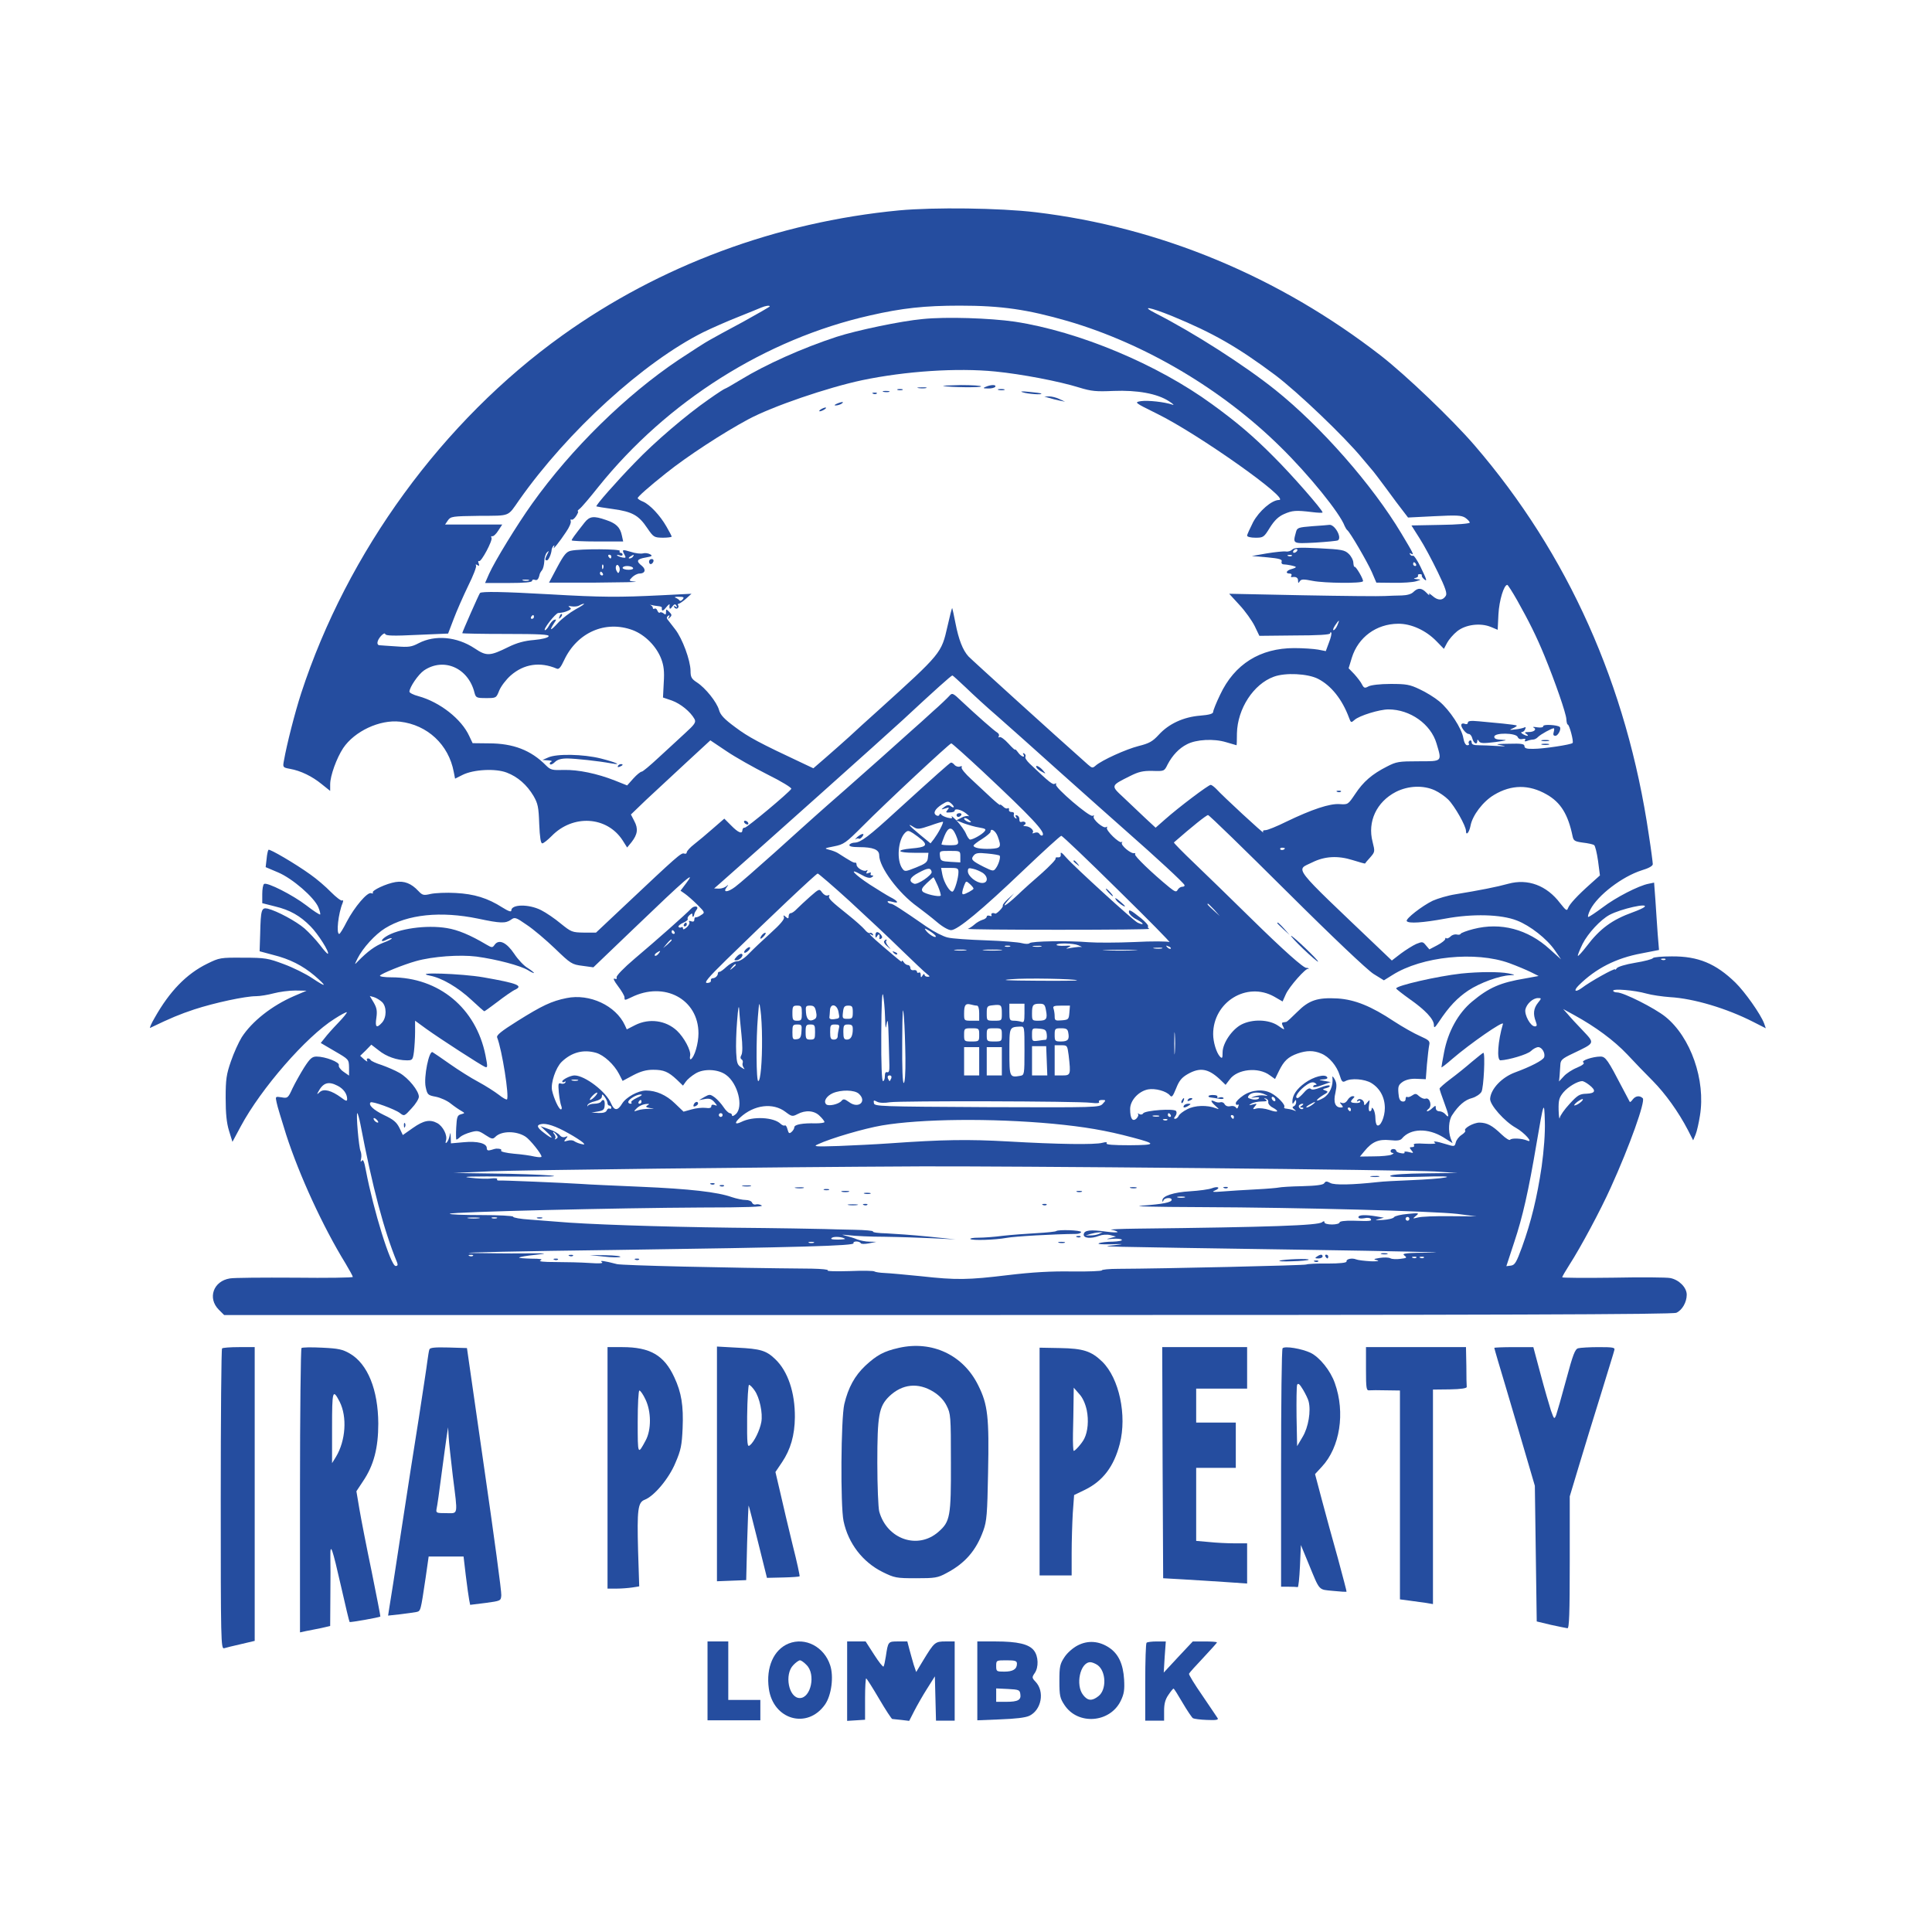 <?xml version="1.0" standalone="no"?>
<!DOCTYPE svg PUBLIC "-//W3C//DTD SVG 20010904//EN"
 "http://www.w3.org/TR/2001/REC-SVG-20010904/DTD/svg10.dtd">
<svg version="1.0" xmlns="http://www.w3.org/2000/svg"
 width="1024pt" height="1024pt" viewBox="0 0 1024 1024"
 preserveAspectRatio="xMidYMid meet">

<g transform="translate(0,1024) scale(0.1,-0.1)"
fill="#254d9f" stroke="none">
<path d="M4766 9125 c-649 -62 -1268 -292 -1786 -663 -634 -454 -1139 -1147
-1384 -1897 -33 -102 -76 -270 -91 -356 -7 -36 -6 -37 32 -44 57 -10 118 -40
168 -81 l45 -36 0 35 c0 45 34 139 69 192 60 89 193 152 301 140 146 -17 258
-122 285 -266 l7 -36 40 20 c58 29 175 35 234 12 58 -22 107 -65 142 -124 23
-40 27 -59 30 -148 3 -71 8 -103 16 -103 7 0 29 18 50 39 113 116 293 105 376
-23 l24 -38 23 28 c32 41 37 71 15 112 l-18 35 80 77 c45 42 140 130 211 196
l130 120 85 -57 c47 -32 145 -87 218 -124 73 -36 130 -71 126 -76 -13 -21
-237 -208 -247 -206 -6 1 -12 -5 -12 -13 -1 -22 -22 -14 -61 26 l-35 35 -61
-53 c-33 -29 -77 -66 -99 -83 -21 -16 -38 -35 -39 -42 0 -7 -6 -10 -14 -7 -15
6 -39 -16 -314 -275 l-153 -144 -64 0 c-63 1 -67 3 -123 48 -31 26 -78 58
-104 71 -65 33 -158 32 -158 -2 0 -9 -15 -4 -47 16 -78 50 -150 72 -248 77
-49 3 -109 0 -132 -5 -38 -9 -44 -7 -65 15 -38 41 -75 55 -121 48 -50 -8 -128
-45 -121 -56 3 -5 -1 -6 -9 -3 -20 7 -88 -73 -129 -151 -18 -36 -36 -65 -40
-65 -17 0 -5 109 18 164 4 12 4 17 -2 13 -6 -3 -32 17 -60 45 -27 28 -76 70
-109 93 -79 57 -216 137 -222 131 -3 -3 -8 -25 -10 -49 l-5 -43 66 -28 c76
-32 191 -132 213 -184 8 -19 12 -36 10 -39 -3 -2 -36 19 -73 48 -73 56 -208
124 -224 114 -6 -3 -10 -28 -10 -54 l0 -48 67 -17 c80 -19 134 -50 189 -106
40 -40 101 -137 92 -145 -2 -3 -21 18 -42 46 -21 27 -58 67 -82 88 -44 38
-146 93 -195 105 -33 7 -37 -4 -40 -133 l-3 -93 71 -19 c89 -22 157 -57 220
-110 68 -59 65 -65 -10 -15 -35 24 -104 58 -153 76 -83 31 -98 34 -214 34
-122 1 -127 0 -192 -32 -110 -54 -199 -146 -278 -286 -19 -32 -29 -57 -24 -54
110 53 156 72 234 98 107 35 270 70 327 70 21 0 63 7 93 15 30 8 82 15 115 15
l60 -1 -68 -29 c-117 -51 -222 -134 -276 -218 -16 -26 -42 -83 -57 -127 -24
-69 -28 -95 -28 -195 0 -82 5 -132 18 -174 l18 -58 44 82 c107 200 347 476
497 570 34 22 63 37 65 35 3 -2 -18 -28 -46 -57 -28 -29 -60 -65 -71 -80 l-21
-26 75 -44 c74 -43 74 -43 75 -86 l0 -43 -30 21 c-16 11 -27 27 -24 34 6 16
-72 46 -118 46 -24 0 -35 -10 -66 -58 -20 -32 -48 -82 -62 -111 -23 -51 -26
-53 -58 -47 -33 5 -33 5 -26 -27 3 -18 27 -95 51 -172 69 -213 194 -486 314
-681 21 -35 39 -68 39 -72 0 -4 -138 -6 -307 -4 -170 1 -325 0 -345 -4 -87
-14 -119 -104 -59 -165 l29 -29 3836 0 c2952 0 3841 3 3861 12 31 14 55 56 55
96 0 38 -41 79 -87 88 -19 4 -156 5 -304 2 -148 -2 -269 -1 -269 2 0 4 17 33
38 66 60 93 165 289 219 409 101 222 185 459 170 474 -16 16 -38 13 -53 -6 -7
-10 -14 -16 -16 -13 -2 3 -18 34 -37 70 -79 152 -91 170 -118 170 -41 0 -106
-22 -91 -31 8 -5 -3 -15 -34 -28 -25 -10 -57 -31 -70 -46 l-25 -27 3 29 c1 15
3 42 4 58 1 27 9 34 68 62 117 56 116 52 52 120 -31 32 -67 71 -80 87 l-25 28
60 -33 c111 -61 209 -133 280 -208 38 -41 99 -104 135 -140 67 -68 136 -164
186 -260 l28 -55 13 31 c7 17 17 62 23 100 31 188 -49 416 -183 524 -57 46
-222 129 -256 129 -11 0 -21 4 -21 9 0 12 112 3 176 -15 28 -8 85 -16 125 -19
126 -7 302 -60 441 -131 l67 -34 -9 26 c-19 50 -102 167 -152 216 -104 101
-197 140 -337 139 -52 0 -97 -4 -100 -9 -3 -6 -46 -17 -95 -25 -49 -8 -92 -21
-97 -29 -5 -7 -9 -10 -9 -6 0 9 -133 -65 -177 -99 -35 -25 -45 -15 -15 15 90
89 197 144 333 169 l92 18 -7 85 c-3 47 -9 127 -12 178 l-7 94 -29 -6 c-53
-10 -175 -73 -243 -125 -38 -28 -72 -51 -77 -51 -4 0 0 17 11 39 40 77 169
175 272 208 37 11 59 23 59 33 0 8 -9 78 -21 155 -116 791 -428 1489 -924
2065 -119 138 -363 371 -495 474 -541 420 -1171 682 -1830 761 -192 23 -540
27 -724 10z m-686 -509 c0 -2 -64 -39 -142 -82 -79 -42 -159 -86 -178 -97 -19
-10 -92 -57 -163 -104 -279 -187 -568 -470 -777 -763 -80 -112 -198 -305 -228
-372 l-21 -48 125 0 c84 0 124 4 124 11 0 6 6 9 14 6 13 -5 20 2 26 28 1 6 7
16 13 23 6 8 11 29 12 48 0 18 7 39 14 46 11 11 12 9 2 -9 -13 -26 -14 -33 -2
-33 8 0 23 32 25 57 1 6 5 15 10 20 5 5 6 2 2 -7 -11 -22 30 28 64 80 17 24
28 50 25 58 -2 7 -1 11 4 8 5 -3 16 5 25 19 9 14 13 25 9 25 -4 0 0 6 9 13 9
6 54 59 100 117 365 454 886 783 1439 908 170 39 290 52 476 52 221 0 358 -20
573 -82 407 -119 817 -361 1127 -667 151 -148 315 -351 340 -419 4 -9 10 -19
14 -22 14 -10 104 -164 130 -222 l24 -56 90 -1 c50 -1 104 3 120 8 29 9 29 9
5 11 -18 2 -20 4 -7 7 9 2 15 8 13 12 -3 4 1 8 9 8 8 0 13 -3 11 -6 -2 -3 2
-12 10 -19 21 -19 17 -6 -17 64 -17 35 -35 61 -40 59 -4 -3 -11 0 -15 6 -4 8
-3 9 4 5 20 -12 14 -1 -50 106 -155 259 -426 567 -668 761 -165 132 -434 304
-634 406 -84 43 -33 34 86 -14 218 -90 346 -163 547 -313 118 -89 366 -325
462 -442 30 -36 56 -67 59 -70 3 -3 33 -43 68 -90 34 -47 74 -100 89 -119 l26
-34 139 7 c119 6 143 5 164 -8 13 -9 24 -21 24 -26 0 -5 -65 -11 -154 -12
l-155 -3 43 -68 c24 -37 67 -118 96 -178 42 -86 51 -115 43 -127 -16 -26 -42
-26 -71 0 -14 12 -22 16 -17 8 4 -8 -2 -5 -14 8 -26 27 -45 28 -69 5 -11 -12
-34 -18 -62 -19 -25 0 -65 -2 -90 -3 -25 -2 -220 0 -435 4 l-390 8 55 -60 c30
-32 66 -83 80 -111 l25 -52 188 2 c120 0 187 4 187 11 0 6 3 8 6 4 3 -3 -2
-27 -12 -52 l-17 -46 -41 8 c-23 4 -79 8 -126 8 -181 0 -317 -85 -393 -247
-21 -43 -37 -84 -37 -91 0 -10 -20 -16 -69 -20 -88 -7 -166 -43 -219 -101 -33
-36 -51 -46 -107 -60 -67 -17 -195 -75 -228 -104 -16 -14 -19 -13 -40 5 -186
165 -617 556 -634 574 -30 33 -52 89 -69 177 -8 42 -16 77 -17 79 -2 1 -13
-42 -25 -96 -33 -144 -30 -141 -367 -446 -55 -49 -125 -113 -155 -141 -30 -27
-85 -76 -122 -108 l-67 -58 -53 25 c-235 110 -292 141 -360 192 -60 44 -80 66
-87 92 -12 42 -72 117 -117 146 -29 19 -34 28 -34 62 -1 56 -43 170 -81 219
-18 23 -36 46 -41 53 -6 7 -4 14 3 19 8 5 10 3 4 -7 -6 -11 -5 -12 6 -1 11 10
10 15 -4 29 -16 16 -17 16 -17 -1 0 -14 -3 -16 -13 -7 -8 6 -17 8 -20 4 -4 -3
-9 2 -13 11 -3 9 -10 13 -15 10 -5 -3 -9 -1 -9 5 0 5 -6 11 -12 14 -7 2 -4 2
7 0 11 -3 28 -5 37 -6 9 -1 16 -4 16 -7 -2 -21 5 -21 22 0 11 14 20 21 19 15
-3 -24 2 -28 14 -10 11 14 16 15 22 5 6 -9 4 -11 -5 -5 -9 5 -11 4 -6 -4 4 -6
12 -9 17 -5 5 3 7 10 4 15 -4 5 -3 9 2 9 4 0 22 12 38 26 l30 27 -160 -8
c-222 -11 -314 -11 -590 5 -247 14 -362 16 -371 7 -5 -5 -94 -207 -94 -213 0
-2 104 -4 231 -4 180 0 230 -3 227 -12 -3 -8 -33 -16 -77 -20 -51 -4 -91 -15
-136 -37 -99 -49 -116 -50 -180 -7 -94 62 -209 72 -296 27 -38 -20 -53 -22
-119 -17 -41 3 -81 5 -87 6 -19 0 -16 24 6 49 12 13 21 17 23 10 3 -9 46 -10
168 -4 l165 7 29 76 c16 43 51 122 77 176 27 54 46 103 42 109 -4 6 -1 7 7 2
10 -6 12 -4 7 9 -4 9 -3 15 2 12 11 -7 74 111 66 124 -4 6 -2 9 4 8 6 -2 21
12 32 30 l21 32 -152 0 -151 0 15 22 c15 21 23 22 166 24 168 1 149 -6 212 84
258 366 658 730 975 889 45 22 129 59 185 81 57 23 112 45 123 50 21 9 45 13
45 6z m3425 -1366 c3 -5 1 -10 -4 -10 -6 0 -11 5 -11 10 0 6 2 10 4 10 3 0 8
-4 11 -10z m-4702 -87 c-7 -2 -21 -2 -30 0 -10 3 -4 5 12 5 17 0 24 -2 18 -5z
m5239 -106 c61 -109 100 -186 144 -293 57 -139 115 -306 116 -336 1 -16 4 -28
7 -28 9 0 33 -91 26 -98 -8 -9 -155 -31 -207 -31 -36 -1 -48 3 -48 14 0 12
-15 15 -82 13 -68 -1 -76 -2 -43 -8 32 -6 28 -7 -19 -4 -32 2 -76 4 -97 4 -29
0 -39 4 -39 16 0 8 -5 12 -10 9 -6 -4 -8 -11 -5 -16 4 -5 0 -9 -8 -9 -9 0 -17
15 -21 38 -8 51 -73 150 -128 195 -24 20 -71 49 -104 64 -52 25 -71 28 -154
28 -56 0 -104 -6 -117 -13 -19 -11 -24 -9 -34 10 -6 13 -25 37 -41 55 l-30 31
17 56 c34 109 130 179 245 180 69 1 148 -35 204 -93 l39 -40 17 32 c9 17 33
45 53 61 45 36 123 46 179 23 l36 -15 4 82 c4 74 29 156 47 156 3 0 27 -37 53
-83z m-4424 6 c-6 -8 -14 -10 -17 -5 -3 5 -13 11 -21 14 -8 3 0 6 17 5 27 0
31 -3 21 -14z m-568 -53 c-30 -17 -72 -49 -92 -71 -40 -44 -49 -45 -22 -3 14
20 14 23 2 19 -9 -3 -21 -17 -28 -31 -7 -13 -17 -24 -21 -24 -15 0 55 90 70
91 24 2 34 4 54 13 15 7 16 11 5 18 -9 6 -4 7 13 4 14 -2 32 0 40 5 8 5 19 9
24 9 6 0 -15 -14 -45 -30z m-220 -40 c0 -5 -5 -10 -11 -10 -5 0 -7 5 -4 10 3
6 8 10 11 10 2 0 4 -4 4 -10z m4258 -45 c-6 -14 -15 -25 -20 -25 -5 0 -1 11 8
25 9 14 18 25 20 25 2 0 -2 -11 -8 -25z m-3734 -25 c65 -25 125 -85 151 -153
13 -35 17 -65 13 -125 l-4 -79 47 -16 c47 -17 99 -60 120 -98 9 -17 2 -28 -52
-77 -34 -31 -97 -90 -140 -129 -43 -40 -82 -73 -88 -73 -6 0 -26 -16 -44 -36
l-33 -37 -65 26 c-94 37 -195 58 -271 56 -61 -2 -70 0 -94 24 -80 81 -174 117
-303 117 l-86 1 -18 38 c-41 90 -156 180 -269 211 -27 7 -48 18 -48 24 1 24
47 92 78 113 105 70 235 12 267 -119 7 -26 11 -28 61 -28 54 0 54 0 70 40 9
22 36 58 61 80 70 61 155 74 244 36 11 -5 21 6 39 45 69 147 219 213 364 159z
m3632 -258 c70 -36 128 -109 164 -206 10 -27 11 -28 29 -12 25 23 133 56 180
56 115 0 225 -78 255 -181 29 -97 32 -94 -96 -94 -104 0 -117 -2 -167 -28 -79
-40 -125 -80 -168 -145 -38 -56 -38 -57 -82 -54 -53 4 -148 -28 -283 -93 -50
-25 -100 -45 -110 -45 -13 0 -17 -4 -12 -12 8 -14 -218 195 -250 231 -11 11
-24 21 -29 21 -12 0 -170 -119 -242 -183 l-50 -44 -55 51 c-30 29 -82 78 -115
109 -69 64 -69 62 35 114 44 22 67 28 118 27 63 -2 63 -2 81 35 25 47 60 85
102 106 49 26 143 31 208 11 30 -9 55 -16 55 -16 1 0 2 28 2 63 3 131 88 261
195 300 61 23 180 17 235 -11z m-1867 -46 c36 -35 111 -104 167 -152 56 -49
206 -183 335 -299 129 -115 288 -257 354 -315 148 -130 299 -269 303 -281 2
-5 -3 -9 -12 -9 -8 0 -19 -7 -24 -16 -7 -13 -13 -12 -43 12 -94 77 -188 168
-183 176 3 4 1 7 -4 6 -17 -5 -73 42 -66 55 4 7 3 9 -1 4 -11 -10 -86 63 -78
76 3 6 1 7 -5 3 -14 -9 -74 43 -65 57 3 6 1 7 -6 3 -15 -9 -203 152 -194 166
3 7 1 8 -6 4 -11 -7 -28 6 -133 106 -16 15 -27 32 -23 37 3 5 0 13 -6 17 -8 4
-9 3 -5 -4 13 -22 -13 -12 -28 10 -9 12 -16 19 -16 15 0 -4 -16 11 -36 33 -20
22 -41 37 -47 33 -6 -3 -7 -1 -3 5 3 6 0 14 -8 19 -16 9 -110 92 -188 165 -48
46 -51 47 -67 29 -9 -10 -47 -47 -86 -81 -38 -35 -88 -80 -110 -99 -86 -78
-236 -211 -355 -316 -69 -60 -141 -124 -160 -141 -19 -17 -114 -102 -210 -189
-96 -86 -192 -170 -214 -186 -40 -30 -67 -30 -44 -1 10 14 10 15 -2 5 -8 -7
-25 -13 -39 -13 l-26 1 31 27 c200 176 877 781 969 866 171 159 257 236 263
236 2 0 34 -29 71 -64z m93 -448 c256 -240 330 -319 314 -335 -4 -4 -11 -1
-16 6 -5 9 -15 11 -26 7 -10 -4 -15 -4 -11 0 11 11 -13 34 -37 35 -11 0 -15 3
-8 6 6 2 10 9 7 13 -3 5 -12 7 -19 4 -9 -3 -13 1 -13 12 1 9 -4 19 -12 22 -9
3 -11 0 -6 -8 6 -9 4 -11 -4 -6 -7 5 -10 14 -7 21 2 7 -3 12 -12 11 -9 0 -16
5 -14 12 1 8 -2 11 -7 8 -5 -4 -17 1 -25 10 -9 8 -16 12 -16 8 0 -3 -21 14
-47 38 -27 25 -74 69 -105 98 -32 29 -55 57 -51 63 4 6 0 8 -10 4 -8 -3 -21 1
-28 9 -6 8 -15 13 -19 12 -8 -3 -80 -67 -290 -258 -146 -134 -187 -164 -218
-166 -14 0 -28 -6 -30 -12 -2 -8 14 -12 52 -12 73 0 106 -13 106 -43 0 -63
102 -201 203 -273 28 -21 75 -57 103 -81 29 -25 61 -43 75 -43 34 0 162 106
385 319 104 99 194 181 199 181 6 0 141 -129 300 -286 160 -157 282 -281 273
-277 -9 4 -92 5 -185 0 -92 -4 -202 -4 -243 -1 -108 9 -302 6 -313 -5 -5 -5
-21 -5 -41 0 -17 5 -103 12 -191 15 -88 3 -179 9 -202 15 -23 5 -72 30 -110
56 -140 97 -181 123 -191 123 -6 0 -13 4 -17 9 -3 6 6 6 25 1 38 -11 31 4 -13
26 -17 9 -65 39 -106 65 -84 55 -118 93 -48 54 29 -17 47 -21 57 -15 11 7 11
10 2 10 -7 0 -10 4 -7 10 4 6 -1 7 -11 3 -13 -5 -15 -3 -9 7 5 8 4 11 -3 6
-14 -8 -52 14 -52 31 0 7 -3 12 -7 11 -7 -3 -24 7 -93 51 -8 5 -28 13 -45 17
-28 7 -26 8 25 18 52 10 63 18 151 106 124 125 462 440 471 440 4 0 81 -69
170 -152z m2393 -97 c22 -10 54 -32 71 -49 34 -34 94 -140 94 -166 0 -28 17
-9 24 27 10 55 66 129 125 164 92 55 185 56 279 2 74 -42 113 -105 137 -221 5
-24 11 -28 54 -34 27 -3 54 -9 60 -13 6 -4 15 -42 21 -84 l10 -77 -48 -43
c-73 -65 -113 -109 -121 -130 -6 -17 -11 -13 -42 26 -71 94 -171 131 -274 103
-61 -17 -153 -35 -281 -56 -39 -6 -93 -22 -120 -34 -56 -27 -145 -96 -138
-108 9 -14 85 -9 204 13 145 27 296 23 380 -10 70 -27 159 -97 201 -158 l33
-48 -60 54 c-116 106 -260 144 -404 107 -36 -9 -66 -21 -68 -25 -2 -5 -11 -7
-21 -4 -10 2 -25 -2 -33 -11 -9 -8 -18 -12 -22 -9 -3 4 -6 2 -6 -4 0 -6 -19
-21 -42 -33 l-42 -22 -18 21 c-16 20 -19 21 -51 8 -18 -8 -55 -31 -82 -51
l-48 -37 -66 63 c-474 452 -444 413 -356 457 66 33 136 37 215 12 35 -11 64
-19 65 -18 0 1 12 16 27 32 26 30 26 31 13 83 -28 107 21 212 124 265 66 33
145 36 206 8z m-2550 -89 c-3 -3 -10 0 -17 6 -9 7 -19 6 -33 -5 -19 -15 -19
-15 5 -8 22 7 23 6 12 -8 -11 -13 -9 -15 13 -13 14 0 25 4 25 9 0 14 35 6 60
-14 14 -11 20 -18 14 -15 -7 3 -24 0 -38 -8 l-27 -14 40 -16 c23 -8 59 -19 81
-22 34 -6 38 -9 28 -21 -13 -16 -61 -43 -76 -43 -5 0 -15 14 -22 31 -7 17 -29
47 -48 68 -20 20 -32 30 -28 23 6 -10 1 -11 -21 -6 -15 4 -31 11 -34 17 -4 6
-8 5 -10 -2 -2 -6 -10 -7 -17 -2 -18 11 -7 33 30 57 29 18 34 19 50 5 9 -8 15
-17 13 -19z m1764 -446 c246 -245 428 -417 461 -438 l55 -34 45 28 c156 99
441 128 620 63 41 -15 93 -37 115 -48 l40 -20 -71 -13 c-132 -22 -192 -48
-282 -123 -73 -61 -127 -158 -148 -268 -8 -41 -14 -77 -14 -80 0 -3 26 17 58
45 93 80 274 206 268 185 -27 -90 -34 -193 -13 -193 44 2 142 31 161 49 12 12
30 21 39 21 20 0 39 -33 31 -54 -6 -16 -72 -50 -154 -80 -70 -26 -128 -87
-132 -139 -3 -32 77 -122 137 -155 45 -25 96 -83 59 -67 -28 12 -83 14 -90 4
-3 -5 -23 7 -45 28 -51 49 -77 62 -117 63 -32 0 -87 -31 -76 -43 3 -3 -5 -13
-19 -22 -14 -9 -28 -27 -31 -40 -6 -23 -7 -23 -53 -9 -51 16 -75 18 -56 6 7
-4 -17 -6 -54 -4 -47 3 -64 1 -59 -7 4 -6 0 -11 -10 -11 -14 0 -15 -2 -3 -17
13 -15 11 -16 -14 -9 -16 4 -26 3 -23 -2 3 -5 -6 -7 -19 -4 -14 2 -25 8 -25
13 0 5 -7 9 -15 9 -18 0 -20 -20 -2 -21 6 0 3 -4 -8 -9 -11 -5 -53 -9 -93 -9
l-74 -1 24 29 c40 49 74 64 134 58 40 -4 56 -2 65 9 45 54 138 56 219 6 l49
-31 -10 25 c-14 39 -11 97 8 124 33 51 68 81 105 90 21 6 43 21 50 33 12 20
21 207 10 207 -2 0 -30 -22 -61 -48 -31 -27 -82 -68 -113 -91 -32 -24 -58 -47
-58 -51 0 -4 11 -38 25 -75 26 -69 28 -87 5 -60 -7 8 -21 15 -31 15 -11 0 -19
7 -19 17 0 15 -1 15 -18 0 -10 -10 -22 -17 -27 -17 -5 0 -2 6 7 13 20 15 6 62
-16 54 -8 -3 -22 3 -33 12 -17 16 -22 16 -38 5 -10 -7 -22 -11 -26 -8 -5 3 -9
-2 -9 -11 0 -10 -7 -15 -17 -13 -13 2 -19 15 -21 45 -3 36 1 44 24 60 18 11
43 17 74 15 l47 -2 6 78 c4 42 9 88 12 102 5 22 0 27 -49 49 -30 13 -92 48
-138 78 -120 80 -207 115 -298 121 -107 6 -152 -9 -214 -71 -28 -28 -54 -52
-58 -53 -5 -1 -13 -2 -18 -3 -7 -1 -7 -8 1 -22 10 -19 7 -19 -27 5 -49 33
-135 36 -194 6 -50 -26 -100 -99 -100 -148 0 -31 -2 -34 -14 -22 -19 21 -36
77 -36 119 0 170 178 280 323 199 l45 -26 17 38 c18 41 108 142 119 135 3 -3
4 -2 2 1 -2 3 -7 5 -11 4 -14 -3 -122 93 -295 263 -102 100 -236 231 -298 290
-63 60 -112 110 -110 112 96 84 172 145 181 145 6 0 193 -182 416 -404z
m-1673 367 c-6 -6 -36 9 -36 18 0 5 9 4 20 -3 10 -7 18 -14 16 -15z m-162 -35
c-9 -18 -25 -43 -34 -55 l-18 -23 -56 46 c-58 48 -72 65 -33 40 19 -12 29 -12
87 8 36 13 66 22 68 20 2 -1 -4 -17 -14 -36z m82 -33 c21 -51 18 -55 -31 -55
-25 0 -45 2 -45 5 0 2 7 23 16 45 20 49 40 51 60 5z m-178 -28 c30 -28 17 -38
-57 -44 -86 -8 -76 -23 15 -23 l75 0 -3 -27 c-2 -23 -13 -31 -63 -51 -55 -22
-60 -23 -72 -6 -32 43 -24 152 14 190 14 13 18 13 42 -2 14 -9 36 -26 49 -37z
m400 20 c21 -57 17 -63 -38 -66 -52 -2 -90 5 -90 17 0 4 20 20 45 35 25 16 45
33 45 38 0 23 27 6 38 -24z m1522 -63 c0 -8 -19 -13 -24 -6 -3 5 1 9 9 9 8 0
15 -2 15 -3z m-1720 -45 l0 -30 -52 3 c-49 3 -53 5 -56 31 -3 27 -2 27 52 27
56 0 56 0 56 -31z m208 6 c7 -6 -5 -48 -20 -67 -12 -17 -16 -16 -63 7 -65 33
-71 40 -54 61 11 13 24 15 73 10 33 -3 61 -8 64 -11z m-360 -86 c3 -17 -75
-70 -93 -63 -32 13 -23 34 23 58 50 27 65 28 70 5z m142 -1 c0 -31 -19 -96
-30 -103 -13 -8 -47 46 -55 88 l-7 37 46 0 c41 0 46 -2 46 -22z m128 -4 c30
-20 30 -54 -2 -54 -31 0 -76 36 -76 62 0 17 4 19 28 13 15 -3 37 -13 50 -21z
m-704 -151 c88 -81 213 -198 276 -260 63 -61 123 -118 134 -126 16 -12 16 -14
2 -14 -9 0 -16 5 -16 11 0 6 -5 4 -10 -4 -8 -13 -10 -12 -10 3 0 10 -4 15 -10
12 -5 -3 -10 -1 -10 5 0 6 -8 10 -17 8 -10 -2 -18 3 -18 12 0 8 -6 15 -13 15
-7 0 -17 7 -22 15 -5 8 -10 11 -10 7 0 -9 2 -10 -97 74 -67 57 -90 81 -61 63
7 -4 8 -3 4 5 -4 6 -11 9 -16 6 -5 -3 -17 5 -27 18 -10 12 -50 48 -89 79 -89
71 -106 87 -99 99 4 5 0 6 -8 3 -9 -3 -21 4 -30 16 -14 20 -15 20 -63 -22 -27
-24 -58 -53 -70 -65 -12 -13 -26 -23 -33 -23 -6 0 -11 -7 -11 -16 0 -14 -3
-14 -15 -4 -13 11 -14 10 -10 -2 4 -10 -20 -38 -71 -84 -42 -38 -94 -87 -115
-109 -23 -24 -47 -40 -63 -40 -15 -1 -39 -14 -55 -29 -16 -15 -33 -28 -38 -27
-4 1 -8 -3 -8 -8 0 -13 -14 -26 -28 -26 -7 -1 -11 -6 -9 -13 1 -7 -8 -12 -20
-12 -18 0 3 26 102 123 222 217 475 456 484 457 4 0 81 -66 170 -147z m-870
92 l-27 -36 23 -16 c13 -9 43 -35 66 -58 41 -41 41 -42 20 -55 -11 -8 -24 -13
-28 -12 -5 1 -8 -5 -8 -13 0 -9 -6 -12 -17 -8 -10 4 -14 2 -10 -4 4 -6 -2 -18
-13 -28 -13 -11 -20 -14 -20 -6 0 7 -4 10 -9 6 -5 -3 -12 -2 -15 3 -2 4 9 14
25 21 16 7 27 16 24 21 -3 4 2 13 10 20 12 10 15 10 15 0 0 -15 7 -11 10 5 1
6 6 15 11 22 17 20 -11 26 -29 6 -25 -27 -183 -167 -298 -264 -59 -50 -98 -91
-96 -99 3 -9 -1 -11 -11 -7 -9 3 -2 -13 18 -39 19 -25 35 -52 35 -60 0 -17 0
-17 36 0 175 87 356 -10 356 -191 0 -54 -21 -125 -40 -137 -5 -3 -7 6 -4 19 5
27 -32 96 -70 132 -59 55 -147 67 -221 30 l-45 -23 -10 22 c-48 104 -187 169
-309 144 -80 -16 -130 -40 -261 -122 -86 -54 -112 -75 -107 -87 26 -66 65
-314 52 -328 -3 -3 -23 8 -44 25 -21 16 -69 47 -108 68 -38 20 -106 63 -150
94 -44 31 -85 59 -92 63 -19 12 -48 -132 -37 -184 9 -41 11 -44 54 -52 25 -5
61 -21 80 -37 19 -15 44 -32 55 -38 20 -12 20 -12 -2 -18 -19 -5 -22 -14 -25
-70 -2 -35 -1 -64 1 -64 3 0 12 6 20 14 9 8 34 19 56 25 36 10 43 8 78 -15 34
-22 39 -23 53 -9 32 32 112 32 160 0 24 -16 84 -91 84 -105 0 -5 -16 -4 -37 0
-20 5 -69 12 -109 15 -41 4 -71 11 -68 16 4 8 -4 11 -26 11 -3 0 -15 -3 -27
-7 -17 -5 -23 -2 -23 10 0 25 -49 38 -122 31 l-68 -6 -1 32 c-2 28 -2 29 -6 8
-3 -14 -9 -29 -15 -35 -7 -7 -8 -3 -4 11 8 27 -16 74 -46 91 -39 21 -72 15
-129 -25 l-54 -38 -18 38 c-15 30 -31 44 -82 68 -56 27 -84 54 -71 67 8 8 129
-36 155 -56 23 -18 24 -18 62 24 22 23 39 51 39 62 0 31 -55 99 -102 126 -24
14 -67 32 -95 42 -29 9 -55 21 -58 26 -9 14 -27 11 -19 -3 4 -7 -3 -4 -15 6
l-22 20 30 29 29 30 39 -30 c40 -33 98 -53 149 -53 30 0 32 2 38 46 3 26 6 73
6 105 l0 59 59 -43 c75 -54 292 -194 312 -202 14 -5 14 1 2 62 -50 250 -247
413 -499 413 -36 0 -63 4 -60 9 7 11 126 59 191 77 89 25 232 35 320 24 110
-15 233 -48 273 -72 17 -11 32 -17 32 -15 0 3 -15 15 -34 27 -19 11 -51 45
-70 74 -41 61 -81 80 -104 49 -12 -17 -14 -17 -45 1 -84 50 -151 78 -209 87
-108 18 -259 -3 -324 -46 -30 -20 -25 -32 6 -15 12 6 24 9 26 7 3 -3 -16 -13
-43 -23 -44 -17 -83 -45 -136 -99 -19 -20 -19 -20 -2 15 28 56 94 128 146 160
120 74 295 92 493 51 118 -25 145 -26 174 -6 20 15 25 14 84 -27 35 -23 102
-80 150 -126 83 -80 89 -84 145 -91 l58 -8 215 206 c277 266 336 317 274 236z
m1337 -11 c11 -26 17 -49 15 -51 -9 -9 -85 9 -96 22 -8 10 -3 20 22 44 18 17
34 31 36 31 1 0 12 -21 23 -46z m189 -14 c0 -6 -44 -30 -55 -30 -8 0 -6 17 5
46 10 26 11 26 30 9 11 -10 20 -21 20 -25z m1276 -112 l29 -33 -32 29 c-31 28
-38 36 -30 36 2 0 16 -15 33 -32z m2279 14 c-6 -5 -32 -17 -60 -27 -111 -40
-175 -87 -246 -181 -23 -30 -44 -53 -46 -50 -2 2 9 30 25 63 29 57 95 128 143
154 60 32 212 66 184 41z m-3755 -155 c0 -11 -34 8 -51 29 -12 16 -10 16 19
-1 17 -11 32 -23 32 -28z m-1385 23 c3 -5 1 -10 -4 -10 -6 0 -11 5 -11 10 0 6
2 10 4 10 3 0 8 -4 11 -10z m-15 -43 c0 -2 -10 -12 -22 -23 l-23 -19 19 23
c18 21 26 27 26 19z m2155 -27 l20 -9 -20 0 c-11 -1 -31 -4 -45 -6 -22 -5 -23
-4 -5 5 16 8 12 9 -22 7 -24 -1 -43 1 -43 5 0 11 90 9 115 -2z m-362 -7 c-7
-2 -19 -2 -25 0 -7 3 -2 5 12 5 14 0 19 -2 13 -5z m165 0 c-10 -2 -28 -2 -40
0 -13 2 -5 4 17 4 22 1 32 -1 23 -4z m687 -11 c-3 -3 -11 0 -18 7 -9 10 -8 11
6 5 10 -3 15 -9 12 -12z m-47 1 c-10 -2 -28 -2 -40 0 -13 2 -5 4 17 4 22 1 32
-1 23 -4z m-1040 -10 c-16 -2 -40 -2 -55 0 -16 2 -3 4 27 4 30 0 43 -2 28 -4z
m185 0 c-24 -2 -62 -2 -85 0 -24 2 -5 4 42 4 47 0 66 -2 43 -4z m710 0 c-40
-2 -107 -2 -150 0 -43 1 -10 3 72 3 83 0 118 -2 78 -3z m-2523 -18 c-7 -9 -15
-13 -19 -10 -3 3 1 10 9 15 21 14 24 12 10 -5z m5337 -31 c-3 -3 -12 -4 -19
-1 -8 3 -5 6 6 6 11 1 17 -2 13 -5z m-4927 -28 c0 -2 -8 -10 -17 -17 -16 -13
-17 -12 -4 4 13 16 21 21 21 13z m1809 -82 c2 -2 -94 -3 -215 -2 -163 1 -197
3 -134 8 81 7 340 2 349 -6z m-1018 -194 c2 -64 3 -69 9 -35 5 30 8 12 10 -70
2 -60 3 -129 4 -151 1 -29 -3 -40 -11 -37 -9 3 -13 -4 -13 -21 0 -14 -4 -26
-10 -26 -6 0 -10 88 -9 248 1 159 4 233 10 207 4 -22 9 -74 10 -115z m-2666
79 c25 -24 25 -81 0 -109 -29 -32 -38 -25 -30 26 5 36 2 52 -14 80 l-21 35 22
-6 c13 -4 32 -16 43 -26z m6126 -5 c-23 -29 -26 -59 -11 -98 8 -21 6 -26 -5
-26 -23 0 -56 61 -50 90 7 30 40 60 67 60 19 0 19 -1 -1 -26z m-4221 -168 c6
-57 6 -95 0 -107 -7 -12 -6 -20 1 -24 6 -4 8 -13 5 -20 -2 -7 1 -18 7 -26 7
-8 2 -7 -13 3 -22 13 -25 24 -28 79 -2 35 0 111 5 169 5 66 9 88 11 60 1 -25
7 -85 12 -134z m109 -22 c1 -120 -8 -224 -20 -224 -11 0 -12 222 -2 340 7 84
7 84 14 35 4 -27 8 -95 8 -151z m760 -101 c1 -83 -3 -133 -9 -133 -6 0 -9 78
-8 218 1 173 3 200 9 132 4 -47 7 -145 8 -217z m379 277 c7 0 12 -15 12 -40
l0 -40 -40 0 c-40 0 -40 0 -40 38 0 45 7 55 35 48 11 -3 26 -6 33 -6z m132
-41 c0 -39 0 -39 -40 -39 -40 0 -40 0 -40 39 0 37 2 40 33 43 44 5 47 2 47
-43z m120 0 c0 -43 -3 -50 -16 -45 -9 3 -27 6 -40 6 -22 0 -24 4 -24 45 l0 45
40 0 40 0 0 -51z m114 16 c9 -46 2 -55 -40 -55 -33 0 -34 1 -34 38 0 46 5 52
41 52 23 0 28 -5 33 -35z m-1294 -15 c0 -36 -2 -40 -25 -40 -22 0 -25 4 -25
40 0 36 3 40 25 40 23 0 25 -4 25 -40z m75 9 c5 -22 3 -34 -6 -40 -27 -17 -44
-5 -47 34 -3 34 -1 37 22 37 19 0 26 -6 31 -31z m119 -1 c7 -37 8 -35 -24 -40
-16 -2 -25 2 -24 10 1 6 2 23 3 37 2 39 37 33 45 -7z m76 -3 c0 -32 -3 -35
-28 -35 -26 0 -28 2 -24 35 3 29 8 35 28 35 21 0 24 -5 24 -35z m1148 -2 c-3
-36 -5 -38 -40 -41 -35 -3 -38 -1 -38 22 0 13 -3 31 -6 40 -5 13 2 16 41 16
l46 0 -3 -37z m-1420 -100 c-2 -31 -7 -39 -25 -41 -21 -3 -23 1 -23 37 0 37 2
41 26 41 23 0 25 -3 22 -37z m72 -3 c0 -36 -2 -40 -25 -40 -22 0 -25 4 -25 40
0 36 3 40 25 40 23 0 25 -4 25 -40z m126 18 c-3 -13 -6 -31 -6 -40 0 -11 -8
-18 -20 -18 -17 0 -20 7 -20 40 0 36 2 40 26 40 22 0 25 -3 20 -22z m74 -2 c0
-37 -10 -56 -31 -56 -15 0 -19 7 -19 40 0 36 3 40 25 40 20 0 25 -5 25 -24z
m910 -115 c0 -126 -1 -129 -22 -133 -57 -10 -58 -7 -58 127 0 133 -1 131 58
134 22 1 22 -1 22 -128z m797 -8 c-2 -27 -3 -5 -3 47 0 52 1 74 3 48 2 -27 2
-69 0 -95z m-1037 92 c0 -34 -1 -35 -40 -35 -39 0 -40 1 -40 35 0 34 1 35 40
35 39 0 40 -1 40 -35z m120 0 c0 -34 -1 -35 -40 -35 -39 0 -40 1 -40 35 0 34
1 35 40 35 39 0 40 -1 40 -35z m238 3 c2 -16 0 -28 -5 -29 -4 0 -23 -2 -40 -5
-32 -4 -33 -3 -33 32 0 35 1 35 38 32 32 -3 37 -7 40 -30z m114 9 c7 -36 -1
-47 -38 -47 -32 0 -34 2 -34 35 0 33 2 35 34 35 27 0 35 -4 38 -23z m-114
-149 l3 -78 -41 0 -40 0 0 78 0 77 38 0 37 0 3 -77z m116 30 c12 -105 11 -108
-34 -108 l-40 0 0 80 0 80 34 0 c33 0 33 -1 40 -52z m-474 -33 l0 -75 -40 0
-40 0 0 75 0 75 40 0 40 0 0 -75z m120 0 l0 -75 -40 0 -40 0 0 75 0 75 40 0
40 0 0 -75z m-2151 45 c42 -12 96 -62 122 -112 l19 -37 56 30 c40 21 70 29
106 29 56 0 80 -10 126 -53 l32 -31 15 21 c8 12 31 31 51 43 43 27 120 24 162
-7 63 -45 94 -170 52 -208 -11 -10 -20 -13 -20 -7 0 7 -6 12 -12 12 -7 1 -22
15 -33 32 -11 17 -32 40 -46 51 -25 18 -28 18 -55 3 l-29 -17 31 6 c23 4 35 1
50 -16 17 -20 17 -22 2 -16 -11 4 -18 2 -18 -7 0 -8 -10 -11 -30 -8 -17 2 -50
-1 -74 -8 l-43 -12 -46 44 c-45 44 -99 68 -153 68 -42 0 -107 -36 -127 -70
-23 -38 -41 -38 -58 1 -25 62 -139 149 -194 149 -21 0 -65 -22 -65 -32 0 -5 5
-6 12 -2 7 4 8 3 4 -4 -4 -6 -14 -8 -23 -5 -14 5 -15 -1 -11 -48 3 -30 9 -62
13 -71 4 -10 3 -18 -2 -18 -11 0 -38 59 -47 101 -8 39 20 121 51 151 53 51
115 67 182 48z m3844 -4 c42 -17 83 -66 98 -116 10 -33 15 -38 30 -30 30 17
102 11 137 -10 46 -28 72 -76 72 -133 0 -48 -24 -102 -41 -91 -5 3 -9 20 -9
37 0 18 -5 39 -10 47 -6 10 -10 11 -10 3 0 -7 -4 -13 -10 -13 -5 0 -7 14 -4
33 5 30 5 31 -10 13 -13 -16 -16 -17 -16 -4 0 19 -27 31 -36 16 -4 -7 -3 -8 4
-4 7 4 12 3 12 -2 0 -6 -11 -9 -25 -8 -28 1 -31 6 -13 24 9 9 9 12 -3 12 -8 0
-20 -9 -27 -21 -8 -13 -19 -18 -29 -15 -13 5 -14 4 -3 -9 10 -12 10 -15 -3
-15 -30 0 -41 28 -29 78 8 37 7 52 -4 72 -8 14 -13 18 -12 10 6 -44 -14 -89
-47 -109 -19 -11 -35 -17 -35 -13 0 4 14 16 32 27 28 16 30 19 13 25 -17 6
-17 7 5 13 13 3 21 9 17 13 -3 4 -25 -1 -48 -10 -28 -11 -45 -14 -52 -7 -6 6
-19 0 -36 -20 -14 -16 -29 -29 -33 -29 -23 0 9 45 52 73 17 11 30 13 40 7 10
-7 11 -10 3 -10 -7 0 -13 -4 -13 -10 0 -5 21 -1 46 8 l47 17 -34 6 c-32 6 -32
6 -6 8 18 1 26 5 21 12 -11 18 -71 3 -118 -31 -43 -31 -66 -65 -66 -98 0 -15
2 -15 10 -2 8 13 10 13 10 -2 0 -9 -6 -19 -12 -21 -10 -4 -9 -8 2 -17 12 -10
12 -11 -5 -4 -11 4 -28 7 -37 8 -9 0 -14 4 -11 9 7 11 -35 55 -69 73 -43 23
-103 18 -148 -12 -22 -15 -40 -33 -40 -41 0 -8 4 -11 10 -8 6 3 7 -1 3 -10 -4
-12 -8 -13 -13 -4 -5 6 -17 9 -29 6 -13 -3 -24 1 -30 10 -4 9 -14 13 -22 11
-8 -3 -22 -1 -31 4 -25 12 -22 0 5 -24 20 -18 20 -19 2 -12 -47 18 -112 16
-152 -5 -22 -11 -43 -27 -46 -36 -4 -8 -12 -15 -18 -15 -8 0 -8 4 1 15 6 8 8
19 4 26 -9 15 -164 4 -175 -12 -4 -7 -13 -8 -20 -4 -8 5 -11 5 -7 0 4 -4 0
-14 -8 -23 -21 -20 -34 -1 -34 50 0 45 44 94 95 104 38 7 97 -9 116 -32 10
-12 15 -6 33 38 16 41 30 57 61 75 65 37 109 30 171 -28 l30 -29 22 29 c40 55
152 67 212 22 l28 -20 21 43 c26 53 48 74 98 92 49 17 86 17 126 0z m-2279
-131 c-4 -8 -7 -15 -9 -15 -2 0 -5 7 -9 15 -3 9 0 15 9 15 9 0 12 -6 9 -15z
m-1661 -12 c-7 -2 -21 -2 -30 0 -10 3 -4 5 12 5 17 0 24 -2 18 -5z m5361 -24
c37 -29 33 -44 -16 -46 -36 -1 -47 -8 -89 -54 -27 -29 -50 -62 -52 -74 -2 -11
-5 8 -6 42 -1 53 3 66 26 94 25 29 73 58 99 59 6 0 23 -9 38 -21z m-6634 -4
c31 -16 50 -43 50 -70 0 -13 -6 -12 -32 8 -52 38 -92 48 -113 29 -14 -13 -16
-14 -10 -2 27 52 55 61 105 35z m2762 -42 c45 -41 -2 -82 -52 -44 -24 17 -30
18 -40 6 -15 -18 -69 -30 -81 -18 -16 16 2 44 35 59 44 19 115 18 138 -3z
m-1397 -13 c-10 -11 -22 -20 -27 -20 -10 0 24 38 36 39 5 1 1 -8 -9 -19z
m3550 9 c18 -8 17 -9 -5 -5 -14 2 -36 0 -50 -5 -24 -8 -24 -9 3 -5 19 2 25 0
18 -7 -5 -5 -22 -7 -36 -3 -22 6 -25 9 -15 21 14 17 55 19 85 4z m-3485 -46
c0 -7 5 -13 10 -13 6 0 10 -5 10 -11 0 -5 -4 -8 -9 -5 -5 3 -11 -1 -15 -9 -3
-10 -18 -15 -43 -14 l-38 2 35 6 c28 5 34 10 35 34 2 27 -8 36 -20 17 -3 -5
-19 -10 -35 -10 -15 0 -31 -5 -33 -10 -3 -6 -4 -5 -3 2 1 7 19 17 39 21 24 6
37 15 37 25 1 15 3 14 15 -2 8 -11 15 -26 15 -33z m157 29 c-21 -10 -35 -21
-31 -25 4 -4 2 -7 -4 -7 -7 0 -12 4 -12 9 0 14 43 40 65 40 13 0 7 -6 -18 -17z
m3383 -13 c0 -6 -4 -7 -10 -4 -5 3 -10 11 -10 16 0 6 5 7 10 4 6 -3 10 -11 10
-16z m-38 -11 c-1 -8 9 -21 23 -28 39 -21 29 -29 -17 -13 -23 8 -53 11 -67 8
-22 -6 -23 -5 -10 11 13 15 12 16 -11 10 -22 -6 -23 -5 -7 5 11 6 35 11 54 11
26 0 32 3 22 10 -12 8 -11 9 1 5 8 -2 14 -11 12 -19z m1652 -3 c-10 -8 -23
-14 -29 -14 -5 -1 1 8 15 19 14 10 27 17 29 14 3 -2 -4 -11 -15 -19z m-4974 5
c0 -5 -5 -10 -11 -10 -5 0 -7 5 -4 10 3 6 8 10 11 10 2 0 4 -4 4 -10z m1317
-2 c56 8 995 6 1066 -3 33 -4 47 -2 42 5 -3 6 3 10 16 10 21 0 22 -1 4 -20
-18 -20 -28 -20 -614 -18 -569 3 -596 4 -599 21 -3 16 -1 17 16 8 13 -7 39 -8
69 -3z m2239 -13 c-11 -8 -25 -15 -30 -15 -6 1 0 7 14 15 32 19 40 18 16 0z
m-3525 -4 c-11 -7 -7 -10 15 -14 26 -4 25 -4 -6 -4 -19 0 -46 -3 -60 -8 -21
-7 -22 -6 -9 7 16 17 37 26 59 27 13 1 13 -1 1 -8z m3469 -1 c-12 -8 -12 -10
-1 -10 8 0 12 -3 8 -6 -9 -9 -28 6 -22 17 4 5 12 9 18 9 7 0 6 -4 -3 -10z
m1271 -324 c-24 -162 -55 -290 -104 -426 -30 -82 -38 -95 -59 -98 l-24 -3 42
128 c44 132 75 267 119 528 37 218 40 225 43 111 2 -62 -5 -153 -17 -240z
m-4008 291 c33 -25 37 -26 64 -12 43 23 90 19 118 -10 14 -13 25 -28 25 -32 0
-4 -21 -7 -47 -7 -68 2 -113 -6 -113 -21 0 -7 -7 -18 -15 -25 -12 -10 -15 -7
-21 14 -3 14 -10 24 -14 21 -5 -3 -14 1 -22 8 -36 36 -148 42 -210 10 -34 -16
-36 -4 -5 24 74 68 174 80 240 30z m2997 13 c0 -5 -2 -10 -4 -10 -3 0 -8 5
-11 10 -3 6 -1 10 4 10 6 0 11 -4 11 -10z m-5250 -77 c64 -335 125 -565 195
-735 5 -13 2 -18 -8 -18 -26 0 -117 293 -158 508 -8 45 -15 60 -21 50 -7 -9
-8 -6 -4 11 3 13 1 31 -3 40 -9 18 -25 201 -17 201 2 0 10 -26 16 -57z m1920
47 c0 -5 -4 -10 -10 -10 -5 0 -10 5 -10 10 0 6 5 10 10 10 6 0 10 -4 10 -10z
m2375 0 c3 -5 1 -10 -4 -10 -6 0 -11 5 -11 10 0 6 2 10 4 10 3 0 8 -4 11 -10z
m-62 -7 c-7 -2 -21 -2 -30 0 -10 3 -4 5 12 5 17 0 24 -2 18 -5z m397 -3 c0 -5
-2 -10 -4 -10 -3 0 -8 5 -11 10 -3 6 -1 10 4 10 6 0 11 -4 11 -10z m-4535 -29
c-6 -5 -25 10 -25 20 0 5 6 4 14 -3 8 -7 12 -15 11 -17z m3575 -7 c167 -16
281 -35 423 -73 129 -34 126 -40 -16 -41 -86 0 -126 3 -122 10 5 7 -3 8 -22 3
-39 -11 -237 -8 -498 7 -214 12 -348 10 -630 -10 -71 -5 -193 -11 -270 -14
-125 -4 -137 -3 -110 9 68 32 246 84 340 100 207 35 579 39 905 9z m607 20
c-3 -3 -12 -4 -19 -1 -8 3 -5 6 6 6 11 1 17 -2 13 -5z m-3175 -70 c35 -19 69
-42 77 -49 12 -12 11 -13 -10 -8 -13 3 -29 10 -36 15 -7 5 -22 6 -35 2 -20 -6
-21 -5 -9 10 12 14 12 16 -3 10 -10 -4 -22 0 -29 9 -7 9 -32 24 -57 32 l-45
16 33 -31 c40 -37 31 -40 -15 -4 -37 28 -41 41 -15 46 27 6 77 -10 144 -48z
m-63 -8 c9 -11 9 -16 -1 -22 -7 -4 -10 -4 -6 1 4 4 3 14 -3 22 -6 7 -9 13 -6
13 2 0 10 -6 16 -14z m3406 -177 c622 -6 1184 -14 1250 -18 l120 -8 -170 -2
c-101 -1 -176 -6 -185 -12 -11 -8 35 -9 160 -6 116 4 160 2 131 -4 -25 -5
-106 -11 -180 -14 -75 -3 -154 -7 -176 -10 -138 -15 -233 -17 -254 -5 -19 10
-25 10 -32 -1 -5 -9 -41 -14 -117 -16 -60 -1 -116 -5 -123 -7 -8 -2 -63 -7
-124 -10 -60 -3 -139 -8 -175 -11 -50 -4 -60 -3 -41 5 33 14 18 25 -16 12 -15
-6 -67 -13 -115 -16 -87 -5 -149 -25 -147 -49 0 -9 2 -9 6 1 5 14 43 17 43 3
0 -14 -47 -23 -155 -31 -63 -4 52 -7 310 -8 526 -2 1231 -21 1360 -36 l100
-13 -140 1 c-77 1 -153 -2 -170 -7 -29 -7 -29 -7 -10 9 19 15 16 16 -44 10
-36 -3 -68 -11 -72 -17 -4 -7 -31 -13 -60 -15 -39 -2 -46 -1 -24 4 l30 8 -40
7 c-59 10 -95 8 -95 -4 0 -7 11 -9 30 -6 16 4 32 2 35 -3 7 -12 1 -13 -92 -10
-46 1 -73 -3 -73 -9 0 -6 -18 -11 -40 -11 -23 0 -40 5 -40 11 0 8 -4 8 -13 1
-21 -17 -275 -26 -982 -34 -88 -1 -149 -4 -135 -6 14 -2 29 -7 33 -11 4 -4
-22 -4 -59 1 -85 12 -117 8 -120 -14 -3 -21 38 -25 82 -8 15 6 41 8 58 4 l31
-8 -30 -8 c-25 -6 -23 -7 12 -4 24 2 46 0 49 -5 3 -5 -19 -9 -48 -10 -29 0
-62 -4 -73 -8 -11 -5 14 -7 60 -6 76 2 77 2 20 -5 -72 -8 -157 -6 1010 -24
468 -7 774 -14 680 -15 -145 -1 -167 -4 -152 -15 16 -12 14 -14 -20 -18 -21
-3 -45 -2 -54 3 -9 5 -34 5 -55 2 -35 -6 -37 -7 -14 -13 14 -4 -2 -6 -35 -5
-33 2 -68 6 -77 10 -22 9 -54 2 -51 -11 1 -7 -36 -11 -101 -11 -56 1 -106 -2
-112 -5 -8 -5 -759 -22 -997 -23 -48 0 -87 -4 -87 -8 0 -4 -71 -7 -157 -6
-111 2 -212 -4 -338 -19 -215 -26 -275 -27 -465 -6 -80 8 -166 16 -192 17 -25
1 -49 5 -53 8 -3 4 -63 5 -133 2 -70 -2 -122 -1 -115 4 6 4 -32 8 -85 9 -466
4 -1003 17 -1032 24 -68 18 -96 21 -80 11 10 -7 -10 -9 -65 -5 -44 3 -125 5
-180 5 -66 0 -93 3 -80 9 14 6 0 9 -49 9 -38 1 -67 3 -64 6 3 3 41 10 84 14
73 8 69 9 -61 8 -77 -1 -203 1 -280 2 -77 2 267 10 765 16 979 14 1273 22
1264 36 -3 5 4 9 15 9 10 0 21 -4 23 -9 2 -5 21 -5 43 -1 l40 8 -37 1 c-20 0
-49 6 -65 12 -15 7 -44 15 -63 20 -24 6 -18 6 20 2 30 -4 116 -8 190 -8 74 -1
189 -5 255 -8 l120 -6 -145 15 c-80 8 -179 15 -221 17 -43 1 -75 5 -72 10 2 4
-42 8 -99 9 -57 1 -128 3 -158 4 -30 1 -251 5 -490 7 -390 5 -778 18 -930 32
-30 2 -94 7 -142 11 -49 3 -88 10 -88 15 0 5 -75 9 -172 9 -94 0 -168 3 -164
7 9 10 896 31 1331 33 243 0 335 4 322 11 -10 6 -24 8 -32 5 -7 -2 -16 2 -19
10 -3 8 -18 14 -34 14 -16 0 -49 7 -73 15 -75 27 -225 44 -484 55 -137 6 -279
12 -315 15 -95 6 -423 20 -437 18 -7 0 -11 3 -8 7 3 5 -12 6 -32 4 -21 -3 -72
-1 -113 4 -54 6 9 8 220 6 200 -1 266 0 205 6 -49 4 -184 9 -300 10 l-210 3
197 9 c180 7 1440 22 2278 26 190 1 854 -3 1475 -9z m-77 -156 c-10 -2 -26 -2
-35 0 -10 3 -2 5 17 5 19 0 27 -2 18 -5z m-3740 -110 c-16 -2 -40 -2 -55 0
-16 2 -3 4 27 4 30 0 43 -2 28 -4z m95 0 c-7 -2 -19 -2 -25 0 -7 3 -2 5 12 5
14 0 19 -2 13 -5z m4837 -3 c0 -5 -4 -10 -10 -10 -5 0 -10 5 -10 10 0 6 5 10
10 10 6 0 10 -4 10 -10z m-1645 -80 c-11 -5 -31 -8 -45 -8 l-25 0 25 8 c14 4
34 8 45 8 l20 1 -20 -9z m-1346 -26 c2 -2 -16 -4 -40 -4 -31 0 -40 3 -29 10
13 8 57 4 69 -6z m-166 -21 c-7 -2 -19 -2 -25 0 -7 3 -2 5 12 5 14 0 19 -2 13
-5z m-1806 -69 c-3 -3 -12 -4 -19 -1 -8 3 -5 6 6 6 11 1 17 -2 13 -5z m5000
-10 c-3 -3 -12 -4 -19 -1 -8 3 -5 6 6 6 11 1 17 -2 13 -5z m40 0 c-3 -3 -12
-4 -19 -1 -8 3 -5 6 6 6 11 1 17 -2 13 -5z"/>
<path d="M4890 8549 c-112 -10 -350 -60 -455 -94 -181 -59 -377 -147 -508
-227 -43 -26 -81 -48 -84 -48 -3 0 -42 -25 -87 -57 -117 -81 -287 -226 -391
-335 -101 -104 -209 -227 -204 -232 2 -1 42 -8 88 -14 102 -14 136 -33 181
-100 34 -50 37 -51 83 -52 26 0 47 3 47 6 0 3 -12 26 -27 52 -34 60 -88 117
-124 133 -16 6 -29 15 -29 19 0 7 58 59 150 132 111 89 301 213 435 285 128
69 421 169 605 208 230 48 503 66 705 46 141 -14 339 -52 445 -85 65 -20 90
-22 182 -18 126 5 231 -14 293 -54 22 -14 31 -23 20 -19 -44 15 -131 24 -167
19 -37 -6 -37 -7 85 -67 218 -107 712 -457 646 -457 -38 0 -105 -58 -137 -117
-17 -34 -32 -66 -32 -72 0 -6 18 -11 44 -11 42 0 45 2 77 54 24 38 45 58 74
71 45 20 64 21 148 11 31 -4 57 -5 57 -2 0 13 -164 201 -260 296 -105 106
-194 182 -325 277 -290 212 -706 386 -1046 438 -131 19 -365 27 -489 14z"/>
<path d="M5000 8194 c36 -7 200 -9 200 -2 0 4 -48 7 -107 7 -60 -1 -101 -3
-93 -5z"/>
<path d="M5225 8190 c-17 -7 -15 -9 12 -9 17 -1 35 4 38 9 7 12 -22 12 -50 0z"/>
<path d="M4868 8183 c12 -2 30 -2 40 0 9 3 -1 5 -23 4 -22 0 -30 -2 -17 -4z"/>
<path d="M4758 8173 c6 -2 18 -2 25 0 6 3 1 5 -13 5 -14 0 -19 -2 -12 -5z"/>
<path d="M5293 8173 c9 -2 23 -2 30 0 6 3 -1 5 -18 5 -16 0 -22 -2 -12 -5z"/>
<path d="M4683 8163 c9 -2 23 -2 30 0 6 3 -1 5 -18 5 -16 0 -22 -2 -12 -5z"/>
<path d="M5420 8161 c25 -9 107 -15 99 -7 -2 2 -31 6 -64 9 -39 4 -51 3 -35
-2z"/>
<path d="M4628 8153 c7 -3 16 -2 19 1 4 3 -2 6 -13 5 -11 0 -14 -3 -6 -6z"/>
<path d="M5560 8131 c14 -4 39 -11 55 -14 l30 -6 -30 14 c-16 8 -41 14 -55 14
l-25 -1 25 -7z"/>
<path d="M4435 8100 c-13 -6 -15 -9 -5 -9 8 0 22 4 30 9 18 12 2 12 -25 0z"/>
<path d="M4350 8070 c-8 -5 -10 -10 -5 -10 6 0 17 5 25 10 8 5 11 10 5 10 -5
0 -17 -5 -25 -10z"/>
<path d="M3098 7470 c-54 -69 -68 -88 -68 -94 0 -3 61 -6 136 -6 l137 0 -7 32
c-9 43 -30 64 -84 82 -66 23 -87 20 -114 -14z"/>
<path d="M6955 7451 c-74 -6 -80 -8 -86 -31 -17 -63 -20 -62 102 -56 61 4 115
9 120 12 24 14 -18 88 -47 82 -5 -1 -45 -4 -89 -7z"/>
<path d="M6849 7327 c-7 -7 -22 -12 -33 -10 -12 2 -57 -3 -101 -10 l-80 -14
82 -7 c64 -6 80 -11 76 -22 -3 -8 1 -14 8 -15 23 -1 63 -9 67 -14 2 -2 -7 -7
-22 -11 -28 -7 -36 -24 -10 -24 8 0 12 -5 9 -10 -4 -6 -3 -10 2 -9 22 4 33 -3
33 -18 0 -15 2 -15 9 -4 8 12 19 12 70 2 62 -12 258 -14 265 -2 5 8 -39 83
-45 77 -2 -2 -5 7 -6 21 0 14 -12 36 -25 48 -21 20 -37 23 -155 29 -104 5
-134 4 -144 -7z m26 -7 c-3 -5 -11 -10 -16 -10 -6 0 -7 5 -4 10 3 6 11 10 16
10 6 0 7 -4 4 -10z m-28 -26 c-3 -3 -12 -4 -19 -1 -8 3 -5 6 6 6 11 1 17 -2
13 -5z"/>
<path d="M3026 7321 c-24 -5 -37 -21 -73 -88 l-43 -81 247 0 c137 1 231 3 211
5 -36 4 -37 4 -17 24 10 10 28 19 38 19 30 0 37 21 13 41 -32 25 -27 36 20 44
34 6 38 9 24 17 -10 6 -27 8 -38 5 -11 -3 -40 0 -64 8 -47 14 -49 13 -34 -15
9 -16 7 -18 -11 -15 -12 3 -24 7 -28 11 -3 4 2 4 12 1 9 -4 17 -2 17 3 0 6 -5
10 -11 10 -5 0 -7 5 -4 10 7 11 -209 12 -259 1z m214 -31 c0 -5 -2 -10 -4 -10
-3 0 -8 5 -11 10 -3 6 -1 10 4 10 6 0 11 -4 11 -10z m115 0 c-3 -5 -12 -10
-18 -10 -7 0 -6 4 3 10 19 12 23 12 15 0z m-158 -62 c-3 -8 -6 -5 -6 6 -1 11
2 17 5 13 3 -3 4 -12 1 -19z m86 -16 c-5 -12 -7 -12 -15 2 -11 20 1 44 12 25
5 -6 6 -19 3 -27z m72 18 c4 -6 -7 -10 -24 -10 -17 0 -31 5 -31 10 0 6 11 10
24 10 14 0 28 -4 31 -10z m-160 -30 c3 -5 1 -10 -4 -10 -6 0 -11 5 -11 10 0 6
2 10 4 10 3 0 8 -4 11 -10z"/>
<path d="M3440 7263 c0 -7 4 -13 9 -13 5 0 11 6 14 13 3 8 -1 14 -9 14 -8 0
-14 -6 -14 -14z"/>
<path d="M7780 6410 c0 -7 -7 -10 -15 -7 -8 4 -17 3 -19 -2 -7 -11 23 -51 38
-51 8 0 17 -11 20 -25 7 -26 26 -35 26 -12 0 9 3 8 9 -2 7 -11 23 -12 87 -4
58 8 68 11 37 12 -31 1 -43 5 -43 16 0 23 115 21 124 -1 4 -10 14 -14 26 -11
13 3 18 1 13 -6 -4 -7 0 -8 11 -4 10 4 24 7 31 7 8 0 20 6 27 14 14 14 72 46
83 46 4 0 3 -9 0 -20 -4 -14 -2 -20 9 -20 14 0 33 37 23 47 -12 11 -87 15 -87
5 0 -7 -12 -10 -32 -7 -18 3 -27 3 -20 -1 19 -9 4 -24 -26 -24 -21 0 -24 -2
-12 -10 8 -5 11 -10 5 -10 -5 0 -17 5 -25 10 -8 5 -10 10 -4 10 7 0 15 7 18
16 4 9 2 13 -5 8 -6 -3 -28 -8 -48 -10 -32 -4 -33 -3 -12 6 13 6 22 12 20 14
-2 3 -36 7 -74 11 -39 4 -96 9 -127 12 -42 4 -58 2 -58 -7z"/>
<path d="M8173 6313 c9 -2 25 -2 35 0 9 3 1 5 -18 5 -19 0 -27 -2 -17 -5z"/>
<path d="M8173 6293 c9 -2 25 -2 35 0 9 3 1 5 -18 5 -19 0 -27 -2 -17 -5z"/>
<path d="M2966 6973 c-6 -14 -5 -15 5 -6 7 7 10 15 7 18 -3 3 -9 -2 -12 -12z"/>
<path d="M2905 6225 l-30 -13 30 -2 c17 -1 24 -4 17 -7 -6 -2 -10 -9 -7 -13 3
-5 15 0 25 10 14 14 33 20 68 20 46 -1 160 -13 232 -26 62 -11 26 5 -56 26
-93 23 -234 26 -279 5z"/>
<path d="M3275 6180 c-3 -6 1 -7 9 -4 18 7 21 14 7 14 -6 0 -13 -4 -16 -10z"/>
<path d="M7088 6043 c7 -3 16 -2 19 1 4 3 -2 6 -13 5 -11 0 -14 -3 -6 -6z"/>
<path d="M5495 6170 c3 -5 16 -15 28 -21 22 -12 22 -12 3 10 -19 21 -43 30
-31 11z"/>
<path d="M4543 5803 c-10 -10 -14 -15 -8 -11 7 4 14 6 17 3 3 -3 11 1 18 10
17 21 -3 19 -27 -2z"/>
<path d="M5622 5714 c2 -13 -3 -19 -14 -18 -10 1 -16 -2 -13 -6 3 -5 -30 -39
-72 -77 -43 -37 -102 -90 -131 -118 -62 -58 -90 -73 -47 -24 l30 34 -32 -29
c-18 -16 -30 -32 -28 -36 5 -7 -34 -47 -41 -42 -11 6 -24 1 -19 -8 3 -6 -1 -7
-9 -4 -9 3 -16 1 -16 -4 0 -6 -10 -14 -22 -17 -13 -4 -32 -15 -43 -25 -11 -10
-27 -20 -35 -23 -8 -3 208 -5 480 -5 272 0 489 2 482 5 -6 2 -10 8 -7 13 3 5
-14 24 -37 43 -58 46 -67 50 -64 30 2 -9 19 -26 40 -36 20 -11 35 -21 32 -24
-2 -3 -14 1 -27 7 -27 15 -333 294 -378 345 -22 26 -31 31 -29 19z"/>
<path d="M5690 5676 c0 -2 8 -10 18 -17 15 -13 16 -12 3 4 -13 16 -21 21 -21
13z"/>
<path d="M5875 5510 c10 -11 20 -20 23 -20 3 0 -3 9 -13 20 -10 11 -20 20 -23
20 -3 0 3 -9 13 -20z"/>
<path d="M5920 5464 c8 -8 23 -20 34 -26 14 -6 11 -1 -8 16 -32 29 -45 34 -26
10z"/>
<path d="M5070 5920 c0 -5 4 -10 9 -10 6 0 13 5 16 10 3 6 -1 10 -9 10 -9 0
-16 -4 -16 -10z"/>
<path d="M6770 5347 c0 -2 15 -16 33 -33 l32 -29 -29 33 c-28 30 -36 37 -36
29z"/>
<path d="M6909 5209 c40 -38 75 -68 77 -66 5 5 -133 137 -143 137 -4 0 25 -32
66 -71z"/>
<path d="M7745 5080 c-126 -14 -345 -64 -345 -79 0 -3 32 -28 71 -56 83 -58
129 -107 129 -138 0 -18 5 -15 27 18 53 80 97 126 155 165 62 41 166 79 222
81 29 1 29 2 -9 10 -48 9 -154 9 -250 -1z"/>
<path d="M4042 5288 c-7 -7 -12 -16 -12 -21 0 -5 7 -1 16 8 9 9 14 18 12 20
-2 3 -10 -1 -16 -7z"/>
<path d="M4640 5283 c0 -15 2 -16 10 -3 9 14 14 7 11 -13 -1 -5 3 -6 9 -2 8 5
7 11 -1 21 -16 19 -29 18 -29 -3z"/>
<path d="M4686 5251 c-3 -4 4 -17 17 -27 22 -19 22 -19 4 2 -9 11 -14 24 -10
27 3 4 4 7 0 7 -3 0 -8 -4 -11 -9z"/>
<path d="M3950 5205 c-7 -8 -8 -15 -2 -15 5 0 15 7 22 15 7 8 8 15 2 15 -5 0
-15 -7 -22 -15z"/>
<path d="M4737 5189 c7 -7 15 -10 18 -7 3 3 -2 9 -12 12 -14 6 -15 5 -6 -5z"/>
<path d="M3905 5170 c-15 -17 -16 -20 -3 -20 19 0 42 26 30 34 -5 3 -17 -3
-27 -14z"/>
<path d="M3625 5340 c-3 -5 -1 -10 4 -10 6 0 11 5 11 10 0 6 -2 10 -4 10 -3 0
-8 -4 -11 -10z"/>
<path d="M2278 5069 c64 -12 149 -62 221 -129 35 -33 66 -60 68 -60 2 0 34 23
71 51 36 28 77 56 89 62 50 22 18 35 -165 67 -114 20 -382 29 -284 9z"/>
<path d="M2141 4274 c0 -11 3 -14 6 -6 3 7 2 16 -1 19 -3 4 -6 -2 -5 -13z"/>
<path d="M3677 4386 c-4 -10 -1 -13 9 -9 7 3 14 9 14 14 0 14 -17 10 -23 -5z"/>
<path d="M6406 4431 c-3 -4 3 -7 12 -8 9 -1 29 -4 45 -7 15 -2 25 0 22 4 -3 5
-13 6 -22 3 -9 -4 -14 -2 -11 3 4 5 -5 10 -18 10 -13 1 -26 -1 -28 -5z"/>
<path d="M6265 4409 c-4 -6 -5 -12 -2 -15 2 -3 7 2 10 11 7 17 1 20 -8 4z"/>
<path d="M6295 4410 c-3 -6 1 -7 9 -4 18 7 21 14 7 14 -6 0 -13 -4 -16 -10z"/>
<path d="M6275 4380 c-8 -13 5 -13 25 0 13 8 13 10 -2 10 -9 0 -20 -4 -23 -10z"/>
<path d="M7268 4003 c12 -2 30 -2 40 0 9 3 -1 5 -23 4 -22 0 -30 -2 -17 -4z"/>
<path d="M3768 3963 c7 -3 16 -2 19 1 4 3 -2 6 -13 5 -11 0 -14 -3 -6 -6z"/>
<path d="M3818 3953 c7 -3 16 -2 19 1 4 3 -2 6 -13 5 -11 0 -14 -3 -6 -6z"/>
<path d="M3938 3953 c12 -2 30 -2 40 0 9 3 -1 5 -23 4 -22 0 -30 -2 -17 -4z"/>
<path d="M4218 3943 c12 -2 30 -2 40 0 9 3 -1 5 -23 4 -22 0 -30 -2 -17 -4z"/>
<path d="M5993 3943 c9 -2 23 -2 30 0 6 3 -1 5 -18 5 -16 0 -22 -2 -12 -5z"/>
<path d="M6488 3943 c7 -3 16 -2 19 1 4 3 -2 6 -13 5 -11 0 -14 -3 -6 -6z"/>
<path d="M4368 3933 c6 -2 18 -2 25 0 6 3 1 5 -13 5 -14 0 -19 -2 -12 -5z"/>
<path d="M4463 3923 c9 -2 25 -2 35 0 9 3 1 5 -18 5 -19 0 -27 -2 -17 -5z"/>
<path d="M5708 3923 c6 -2 18 -2 25 0 6 3 1 5 -13 5 -14 0 -19 -2 -12 -5z"/>
<path d="M4583 3913 c9 -2 23 -2 30 0 6 3 -1 5 -18 5 -16 0 -22 -2 -12 -5z"/>
<path d="M4498 3853 c12 -2 32 -2 45 0 12 2 2 4 -23 4 -25 0 -35 -2 -22 -4z"/>
<path d="M4578 3853 c7 -3 16 -2 19 1 4 3 -2 6 -13 5 -11 0 -14 -3 -6 -6z"/>
<path d="M5528 3853 c7 -3 16 -2 19 1 4 3 -2 6 -13 5 -11 0 -14 -3 -6 -6z"/>
<path d="M2848 3783 c6 -2 18 -2 25 0 6 3 1 5 -13 5 -14 0 -19 -2 -12 -5z"/>
<path d="M5598 3715 c-3 -3 -50 -8 -104 -11 -55 -3 -135 -9 -179 -14 -44 -6
-102 -10 -129 -10 -27 0 -46 -3 -43 -7 10 -9 131 -5 192 6 41 8 251 20 368 21
15 0 27 5 27 10 0 10 -122 14 -132 5z"/>
<path d="M5708 3683 c7 -3 16 -2 19 1 4 3 -2 6 -13 5 -11 0 -14 -3 -6 -6z"/>
<path d="M5613 3653 c9 -2 23 -2 30 0 6 3 -1 5 -18 5 -16 0 -22 -2 -12 -5z"/>
<path d="M7323 3593 c9 -2 23 -2 30 0 6 3 -1 5 -18 5 -16 0 -22 -2 -12 -5z"/>
<path d="M3018 3583 c7 -3 16 -2 19 1 4 3 -2 6 -13 5 -11 0 -14 -3 -6 -6z"/>
<path d="M3200 3580 c41 -5 80 -5 87 -2 7 4 -27 8 -75 9 l-87 1 75 -8z"/>
<path d="M6980 3580 c-12 -8 -11 -10 8 -10 12 0 22 5 22 10 0 13 -11 13 -30 0z"/>
<path d="M7025 3580 c3 -5 8 -10 11 -10 2 0 4 5 4 10 0 6 -5 10 -11 10 -5 0
-7 -4 -4 -10z"/>
<path d="M2938 3563 c7 -3 16 -2 19 1 4 3 -2 6 -13 5 -11 0 -14 -3 -6 -6z"/>
<path d="M3368 3563 c7 -3 16 -2 19 1 4 3 -2 6 -13 5 -11 0 -14 -3 -6 -6z"/>
<path d="M6782 3558 c-9 -3 20 -5 66 -3 46 1 85 5 88 8 8 8 -133 3 -154 -5z"/>
<path d="M6968 3553 c7 -3 16 -2 19 1 4 3 -2 6 -13 5 -11 0 -14 -3 -6 -6z"/>
<path d="M3945 5880 c3 -5 11 -10 16 -10 6 0 7 5 4 10 -3 6 -11 10 -16 10 -6
0 -7 -4 -4 -10z"/>
<path d="M4764 3096 c-80 -18 -116 -38 -177 -94 -57 -54 -91 -116 -112 -204
-18 -78 -21 -538 -4 -620 25 -119 102 -218 207 -270 63 -31 72 -33 177 -33
100 0 115 2 161 27 99 52 158 120 196 226 18 50 21 87 25 307 6 293 -1 360
-52 462 -79 161 -244 239 -421 199z m184 -233 c30 -19 54 -43 69 -73 22 -43
23 -54 23 -301 1 -287 -4 -314 -66 -368 -109 -96 -273 -40 -314 108 -5 20 -10
135 -10 257 0 252 8 299 63 353 69 66 153 75 235 24z"/>
<path d="M1177 3093 c-4 -3 -7 -364 -7 -800 0 -752 1 -794 18 -789 9 3 50 13
90 22 l72 17 0 779 0 778 -83 0 c-46 0 -87 -3 -90 -7z"/>
<path d="M1598 3095 c-4 -4 -8 -345 -8 -757 l0 -750 32 7 c18 3 54 11 81 16
l47 11 1 156 c1 87 1 182 0 212 -1 79 10 47 58 -164 22 -98 42 -181 44 -183 4
-3 157 24 163 29 1 2 -20 109 -46 238 -27 129 -56 278 -65 331 l-16 95 35 53
c57 84 81 176 81 306 -1 179 -56 316 -151 371 -38 22 -60 27 -147 31 -56 3
-105 2 -109 -2z m202 -284 c41 -81 32 -207 -19 -292 l-21 -34 0 188 c0 197 3
209 40 138z"/>
<path d="M2276 3088 c-3 -7 -7 -35 -11 -63 -3 -27 -24 -162 -45 -300 -22 -137
-65 -412 -95 -610 -30 -198 -58 -378 -62 -399 l-6 -39 64 7 c35 4 74 10 86 12
23 6 22 1 49 182 l16 112 93 0 92 0 12 -102 c7 -57 15 -114 18 -129 l5 -25 81
10 c81 11 82 11 84 41 2 17 -39 318 -90 670 l-92 640 -98 3 c-73 2 -98 -1
-101 -10z m124 -671 c27 -215 30 -197 -35 -197 -52 0 -55 1 -51 23 3 12 15 94
26 182 12 88 24 180 28 205 l7 45 3 -50 c1 -27 12 -121 22 -208z"/>
<path d="M3220 2460 l0 -640 48 0 c26 0 63 3 83 6 l37 6 -6 187 c-6 221 -1
258 35 272 50 19 129 113 163 196 29 67 34 93 38 183 5 119 -6 189 -44 270
-54 117 -128 160 -276 160 l-78 0 0 -640z m201 363 c31 -64 32 -161 1 -218
-42 -78 -42 -78 -42 98 0 94 4 167 9 167 5 0 20 -21 32 -47z"/>
<path d="M3800 2481 l0 -622 78 3 77 3 5 200 c3 110 7 198 8 195 2 -3 24 -90
50 -194 l47 -189 85 2 c47 1 86 4 88 6 2 2 -14 77 -37 167 -22 90 -51 213 -65
275 l-26 111 35 52 c45 67 67 142 68 238 1 131 -37 245 -105 309 -47 45 -78
54 -200 60 l-108 6 0 -622z m199 390 c27 -37 45 -122 36 -169 -8 -43 -37 -103
-60 -122 -14 -12 -16 1 -15 153 1 92 6 167 10 167 5 0 18 -13 29 -29z"/>
<path d="M5510 2494 l0 -604 85 0 85 0 0 118 c0 64 3 160 6 212 l7 96 58 28
c94 46 153 123 184 243 39 151 -3 348 -93 436 -58 56 -101 70 -224 72 l-108 2
0 -603z m250 272 c11 -54 6 -113 -13 -151 -11 -23 -48 -65 -56 -65 -3 0 -5 42
-4 92 1 51 3 127 3 168 l1 75 28 -32 c19 -20 33 -51 41 -87z"/>
<path d="M6162 2488 l3 -613 105 -6 c58 -3 158 -10 223 -14 l117 -8 0 107 0
106 -67 0 c-38 0 -98 3 -135 7 l-68 6 0 193 0 194 105 0 105 0 0 120 0 120
-105 0 -105 0 0 90 0 90 135 0 135 0 0 110 0 110 -225 0 -225 0 2 -612z"/>
<path d="M6798 3094 c-5 -4 -8 -290 -8 -636 l0 -628 40 0 c22 0 43 -1 48 -2 4
-2 9 48 12 110 l5 113 40 -97 c62 -150 51 -138 130 -146 38 -4 71 -6 72 -4 1
1 -20 81 -46 177 -27 95 -65 235 -85 310 l-36 136 36 39 c96 103 125 286 69
443 -23 66 -80 137 -129 161 -47 22 -136 37 -148 24z m138 -282 c13 -50 -1
-137 -32 -188 l-29 -49 -3 155 c-1 85 0 161 3 170 5 11 13 5 31 -25 13 -22 27
-50 30 -63z"/>
<path d="M7240 2984 c0 -104 2 -115 18 -113 9 1 50 1 90 0 l72 -1 0 -554 0
-553 53 -7 c28 -4 68 -9 87 -12 l35 -6 0 569 0 568 90 1 c59 1 90 6 89 13 -1
6 -2 56 -2 111 l-2 100 -265 0 -265 0 0 -116z"/>
<path d="M7920 3096 c0 -2 9 -32 19 -67 11 -35 59 -199 108 -364 l88 -300 5
-360 5 -359 75 -18 c41 -9 81 -17 88 -18 9 0 12 76 12 350 l0 349 49 163 c27
90 79 260 116 378 36 118 69 223 71 233 5 15 -4 17 -83 17 -48 0 -97 -3 -108
-6 -17 -4 -28 -33 -64 -167 -24 -89 -48 -173 -53 -187 -10 -24 -11 -23 -28 25
-9 28 -34 114 -55 193 l-38 142 -104 0 c-57 0 -103 -2 -103 -4z"/>
<path d="M3750 1331 l0 -209 140 0 140 0 0 54 0 54 -85 0 -85 0 0 155 0 155
-55 0 -55 0 0 -209z"/>
<path d="M4180 1529 c-79 -32 -121 -126 -105 -239 23 -166 205 -217 298 -84
34 49 47 148 27 208 -32 98 -132 150 -220 115z m95 -114 c50 -49 23 -175 -36
-175 -59 0 -83 126 -34 175 13 14 29 25 35 25 6 0 22 -11 35 -25z"/>
<path d="M4490 1329 l0 -210 48 3 47 3 0 112 c0 61 3 109 6 107 4 -2 35 -51
69 -109 34 -58 65 -105 69 -106 3 0 25 -3 48 -5 l42 -5 27 53 c15 29 45 82 68
118 l41 65 3 -117 3 -118 49 0 50 0 0 210 0 210 -48 0 c-56 0 -60 -4 -118 -99
l-38 -63 -13 38 c-6 22 -17 58 -23 82 l-11 42 -49 0 c-53 0 -53 0 -65 -80 -4
-25 -9 -49 -12 -53 -3 -4 -25 24 -50 63 l-45 70 -49 0 -49 0 0 -211z"/>
<path d="M5180 1331 l0 -209 122 5 c81 3 133 9 154 19 64 31 82 128 33 180
-20 21 -20 24 -5 46 22 31 20 90 -4 120 -26 34 -87 48 -204 48 l-96 0 0 -209z
m210 91 c0 -29 -21 -42 -67 -42 -41 0 -43 1 -43 30 0 30 1 30 55 30 46 0 55
-3 55 -18z m18 -161 c5 -31 -12 -41 -75 -41 l-53 0 0 35 0 36 63 -3 c57 -3 62
-5 65 -27z"/>
<path d="M5712 1519 c-25 -13 -55 -39 -70 -62 -24 -36 -27 -50 -27 -127 0 -77
3 -91 27 -127 71 -108 241 -95 298 22 18 37 21 59 18 113 -5 83 -30 136 -79
169 -54 36 -113 40 -167 12z m105 -104 c46 -33 49 -131 5 -165 -34 -27 -57
-25 -81 6 -42 53 -16 174 38 174 9 0 26 -7 38 -15z"/>
<path d="M6077 1533 c-4 -3 -7 -98 -7 -210 l0 -203 50 0 50 0 0 52 c0 37 6 61
23 85 12 18 24 33 27 33 3 0 24 -34 48 -75 24 -41 49 -78 55 -82 5 -3 39 -8
74 -9 47 -2 62 0 57 9 -4 7 -41 60 -81 120 -41 59 -73 111 -71 116 2 5 36 43
76 85 39 42 72 78 72 81 0 3 -29 5 -64 5 l-64 0 -77 -82 -77 -83 5 83 6 82
-48 0 c-26 0 -51 -3 -54 -7z"/>
</g>
</svg>
